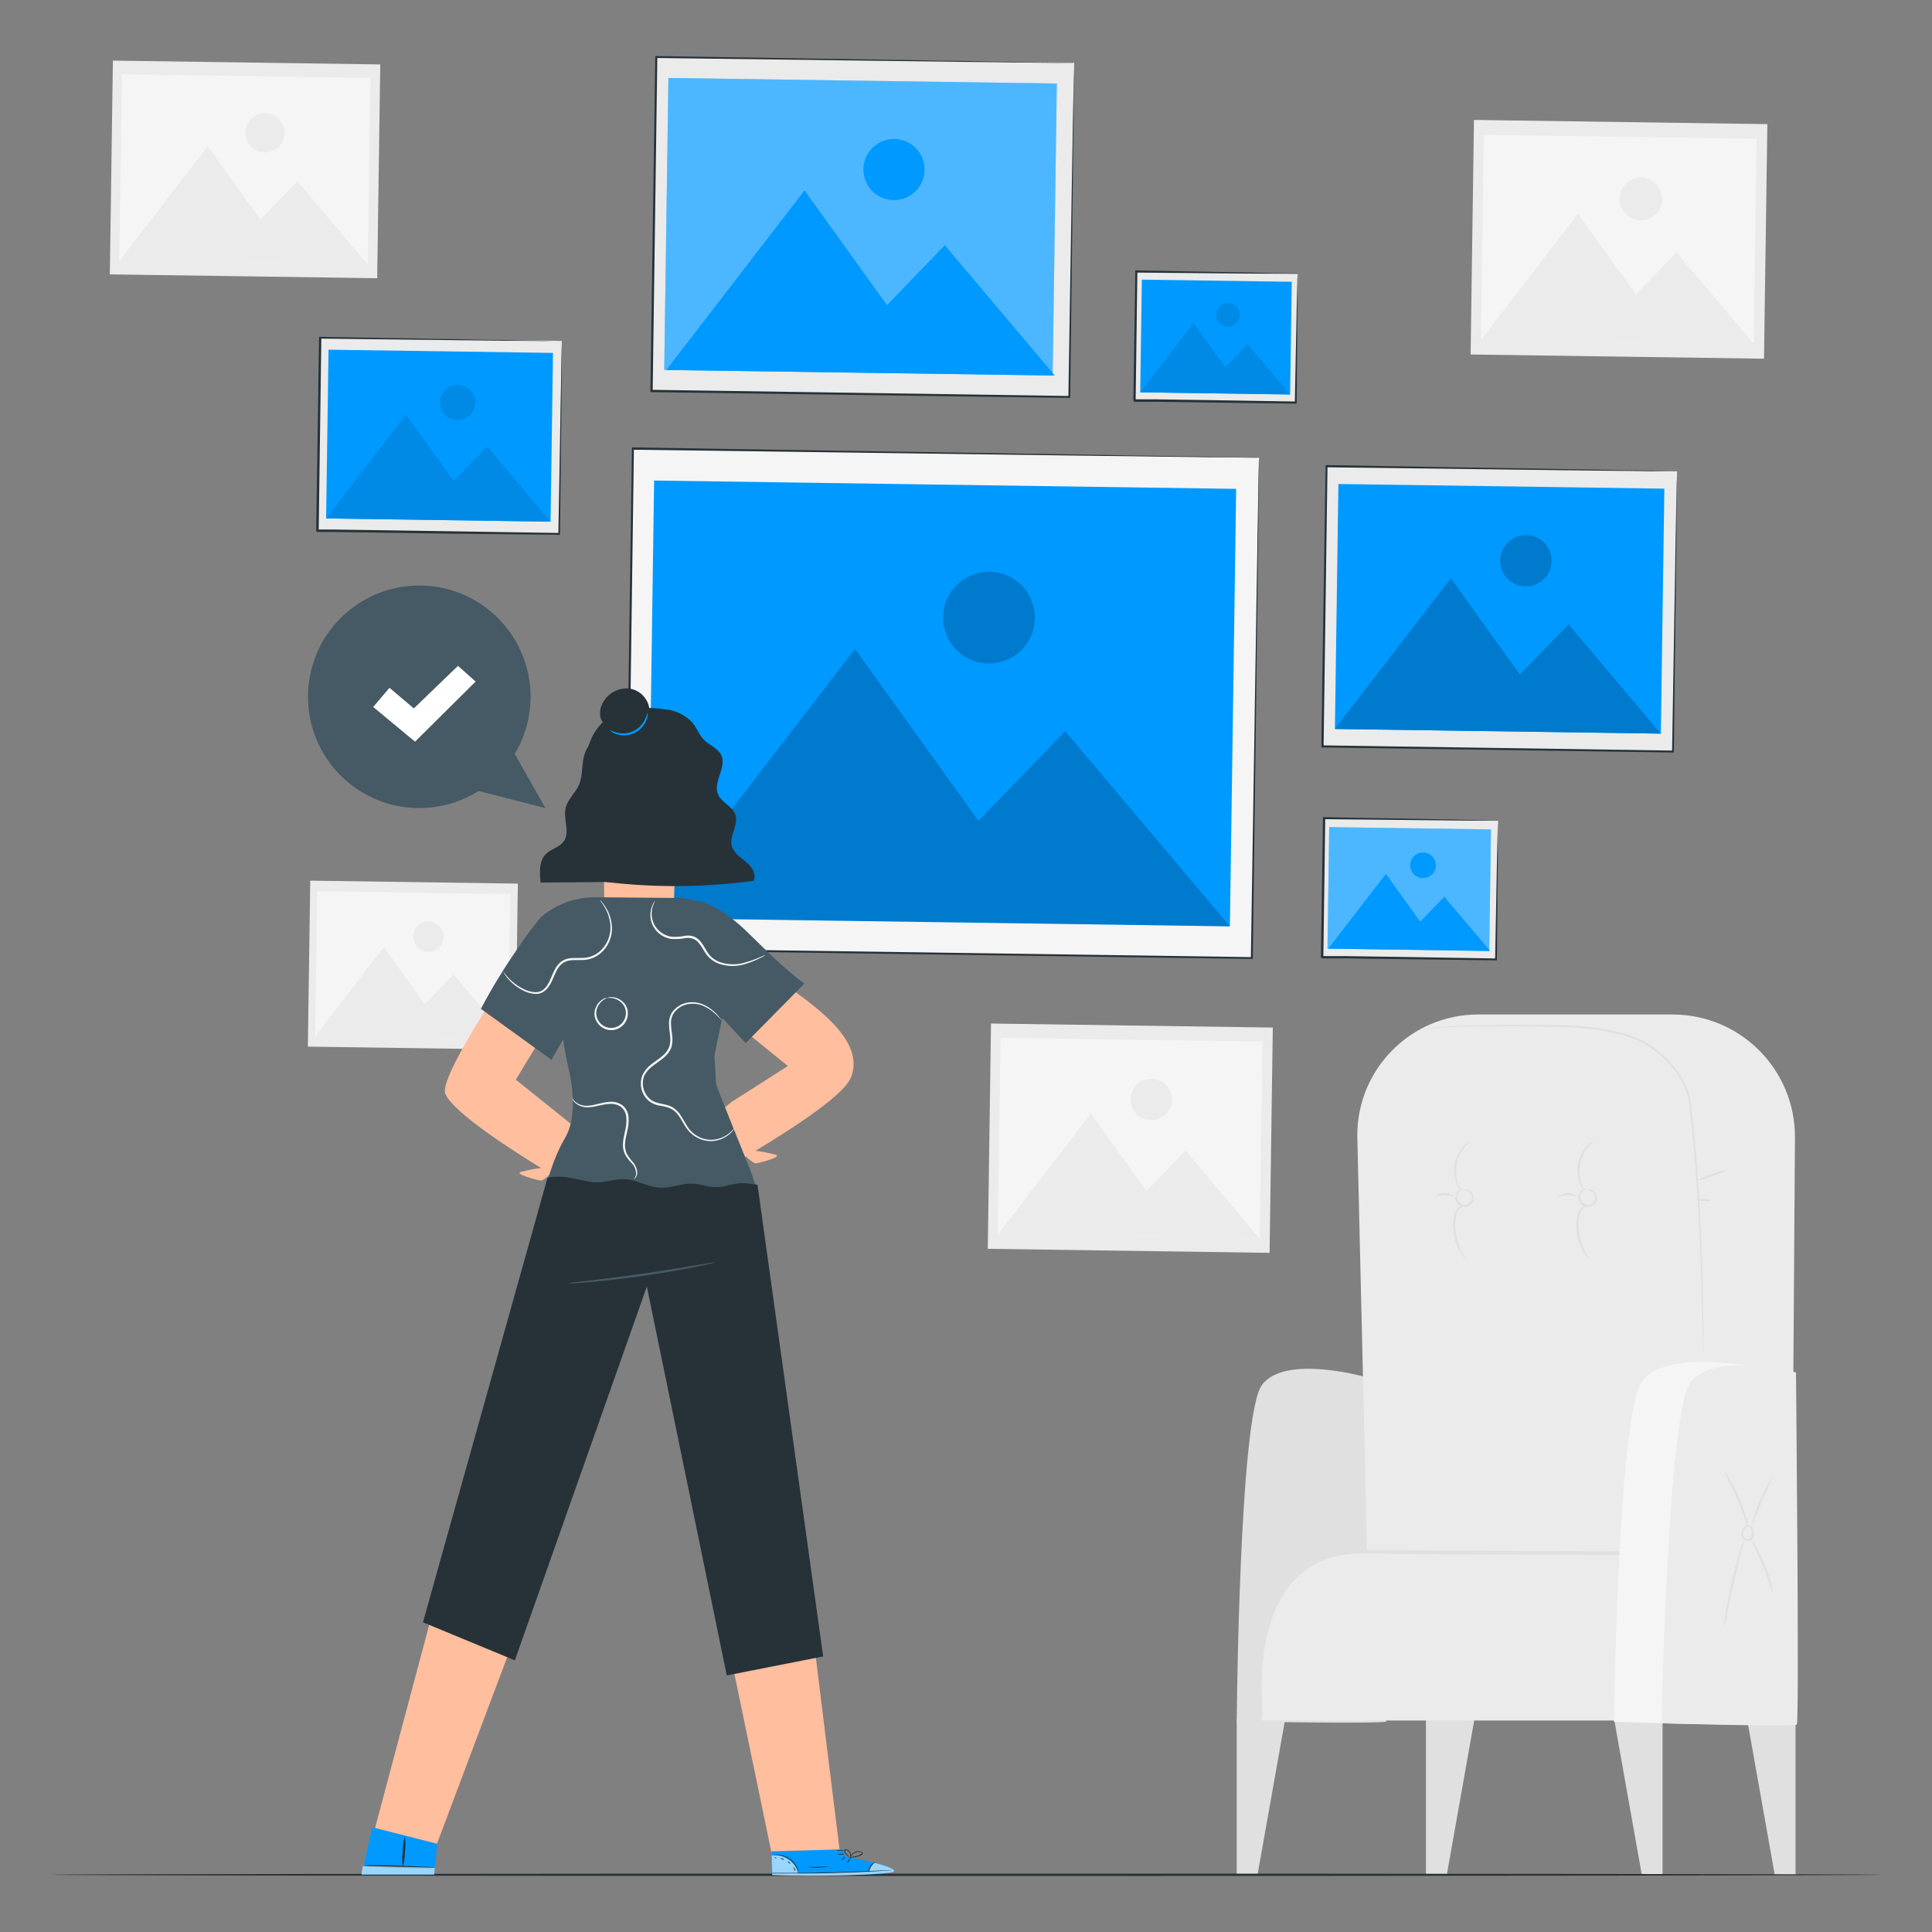 <?xml version="1.0" encoding="UTF-8"?>
<svg id="Layer_2" data-name="Layer 2" xmlns="http://www.w3.org/2000/svg" viewBox="0 0 1000 1000">
  <rect x="0" y="0" width="1000" height="1000" fill="#808080" stroke="none"/>
  <defs>
    <style>
      .cls-1, .cls-2, .cls-3, .cls-4, .cls-5, .cls-6, .cls-7, .cls-8, .cls-9, .cls-10, .cls-11, .cls-12, .cls-13 {
        stroke-width: 0px;
      }

      .cls-1, .cls-8, .cls-11 {
        fill: #000;
      }

      .cls-2 {
        fill: #e0e0e0;
      }

      .cls-3 {
        fill: #455a64;
      }

      .cls-4 {
        fill: #f5f5f5;
      }

      .cls-5 {
        fill: #09f;
      }

      .cls-6 {
        fill: #ffbe9d;
      }

      .cls-7 {
        fill: #ebebeb;
      }

      .cls-8, .cls-9, .cls-11, .cls-12 {
        isolation: isolate;
      }

      .cls-8, .cls-14 {
        opacity: .1;
      }

      .cls-15, .cls-12 {
        opacity: .6;
      }

      .cls-9 {
        opacity: .3;
      }

      .cls-9, .cls-12, .cls-13 {
        fill: #fff;
      }

      .cls-10 {
        fill: #263238;
      }

      .cls-11, .cls-16 {
        opacity: .2;
      }
    </style>
  </defs>
  <g id="freepik--background-complete--inject-15">
    <path class="cls-2" d="M886.49,536.68c-3.01,1.62-6.2,2.88-9.5,3.76-3.18,1.27-6.49,2.17-9.88,2.68,3.01-1.62,6.2-2.88,9.5-3.76,3.18-1.26,6.5-2.15,9.88-2.68Z"/>
    <polygon class="cls-2" points="640.13 889.91 640.13 970.38 650.89 970.38 665.35 889.02 640.13 889.91"/>
    <polygon class="cls-2" points="738.07 889.91 738.07 970.38 748.86 970.38 763.32 889.02 738.07 889.91"/>
    <polygon class="cls-2" points="860.55 889.91 860.55 970.38 849.79 970.38 835.33 889.02 860.55 889.91"/>
    <polygon class="cls-2" points="929.38 889.91 929.38 970.38 918.6 970.38 904.14 889.02 929.38 889.91"/>
    <path class="cls-2" d="M707.43,712.91s-42.56-12.29-54.32,4.07c-11.76,16.36-12.98,174.05-12.98,174.05,0,0,75.98,1.37,77.37,0s-10.08-178.13-10.08-178.13Z"/>
    <path class="cls-7" d="M927.21,862.27l1.86-273.39c.23-34.99-27.94-63.54-62.93-63.78-.25,0-.5,0-.76,0h-100.31c-34.54,0-62.53,28-62.53,62.54,0,.49,0,.99.02,1.48l6.44,273.15h218.21Z"/>
    <path class="cls-7" d="M927.21,862.27s-38.69-57.07-84.15-58.95-143.47,0-143.47,0c0,0-43.45,1.66-46.5,55.47v31.73h274.13v-28.26Z"/>
    <path class="cls-2" d="M838.26,804.96l-112.52-.58c-11.76,0-25.11-1.51-36.49,1.73-33.55,9.5-38.46,52.39-35.81,81.93,0,1.2-1.77,1.2-1.88,0-2.21-24.82.38-59.57,21.59-76.09,12.25-9.52,26.46-9.68,41.08-9.61l124.01.66c.52.08.88.57.8,1.09-.06.41-.39.73-.8.8l.02.07Z"/>
    <path class="cls-2" d="M733.51,533.65l.73-.27c.47-.13,1.2-.4,2.21-.62s2.21-.4,3.61-.62,3.08-.38,4.96-.53c7.46-.64,18.29-1.04,31.69-1.13h21.9c8.39-.08,16.78.3,25.13,1.15,4.52.54,9.01,1.34,13.44,2.41,4.65,1.07,9.16,2.68,13.44,4.78,8.85,4.9,16.13,12.2,21.02,21.06,1.19,2.29,2.12,4.7,2.79,7.2.56,2.47.95,4.98,1.15,7.51.6,4.94,1.06,9.81,1.55,14.62.93,9.59,1.59,18.87,2.21,27.7,1.11,17.72,1.59,33.62,1.93,46.99s.42,24.23.49,31.71v10.83c.03.26.03.52,0,.78-.03-.26-.03-.52,0-.78v-2.21c0-2.04-.16-4.94-.27-8.61-.22-7.55-.51-18.36-.86-31.69s-1-29.3-2.21-46.95c-.58-8.86-1.28-18.09-2.21-27.66-.49-4.78-.97-9.65-1.55-14.59-.21-2.47-.58-4.93-1.13-7.35-.66-2.41-1.57-4.74-2.72-6.95-2.33-4.39-5.32-8.4-8.86-11.89-3.42-3.44-7.31-6.37-11.56-8.7-4.2-2.07-8.62-3.65-13.18-4.72-4.38-1.07-8.81-1.88-13.29-2.44-8.31-.86-16.67-1.27-25.02-1.24-7.86-.13-15.19-.22-21.88-.22-13.29,0-24.2.24-31.67.75l-4.94.44-3.61.51c-.95.16-1.66.4-2.21.51-.34.14-.71.21-1.08.22Z"/>
    <path class="cls-2" d="M893.97,605.55c-2.38,1.43-4.94,2.53-7.62,3.28-2.54,1.11-5.22,1.85-7.97,2.21,2.37-1.43,4.93-2.54,7.6-3.28,2.55-1.11,5.24-1.85,7.99-2.21Z"/>
    <path class="cls-2" d="M885.51,621.25c0,.31-1.64.51-3.59.42s-3.57-.42-3.54-.73,1.62-.51,3.59-.42,3.54.42,3.54.73Z"/>
    <path class="cls-2" d="M821.09,616.03s.31-.29,1.04-.35c1.06-.02,2.09.34,2.9,1.02,1.32,1.06,1.89,2.8,1.44,4.43-.55,1.98-2.26,3.41-4.3,3.61-2.03.06-3.9-1.1-4.76-2.95-.69-1.48-.56-3.21.35-4.56.54-.89,1.36-1.57,2.33-1.95.69-.24,1.09-.22,1.11-.16-1.13.57-2.08,1.44-2.75,2.52-.61,1.15-.61,2.53,0,3.68.73,1.39,2.18,2.24,3.74,2.21,1.56-.17,2.87-1.26,3.32-2.77.39-1.23.01-2.58-.95-3.43-.95-.87-2.19-1.33-3.48-1.31Z"/>
    <path class="cls-2" d="M824.81,590.63c.11.13-1.2,1.13-2.79,3.14-2.09,2.57-3.52,5.61-4.16,8.86-.56,3.29-.32,6.66.71,9.83.8,2.46,1.66,3.83,1.51,3.94-1.01-1.03-1.77-2.28-2.21-3.65-1.33-3.28-1.7-6.86-1.09-10.34.65-3.47,2.27-6.68,4.67-9.26.89-1.11,2.05-1.98,3.37-2.52Z"/>
    <path class="cls-2" d="M822.33,651.48c-1.2-1.03-2.17-2.3-2.86-3.72-1.9-3.33-3.08-7.03-3.45-10.85-.2-2.09-.16-4.21.13-6.29.2-1.77.89-3.46,1.97-4.87.77-.92,1.81-1.59,2.97-1.9.84-.2,1.31,0,1.31,0-1.44.42-2.7,1.29-3.61,2.48-1.66,2.21-1.97,6.29-1.59,10.54.38,3.67,1.4,7.24,3.01,10.56,1.22,2.5,2.28,3.94,2.13,4.05Z"/>
    <path class="cls-2" d="M806.79,619.41c-.24-.2,1.71-1.97,4.74-1.97s4.98,1.73,4.74,1.95c-1.56-.35-3.15-.61-4.74-.78-1.59.18-3.17.45-4.74.8Z"/>
    <path class="cls-2" d="M757.27,616.03s.33-.29,1.06-.35c1.06-.02,2.09.34,2.9,1.02,1.31,1.06,1.87,2.8,1.42,4.43-.53,1.98-2.24,3.41-4.27,3.61-2.03.06-3.9-1.1-4.76-2.95-.68-1.48-.56-3.2.33-4.56.55-.88,1.38-1.57,2.35-1.95.69-.24,1.09-.22,1.11-.16-1.13.57-2.08,1.44-2.75,2.52-.61,1.15-.61,2.53,0,3.68.73,1.39,2.18,2.24,3.74,2.21,1.56-.18,2.86-1.27,3.32-2.77.39-1.23.01-2.58-.95-3.43-.96-.87-2.21-1.33-3.5-1.31Z"/>
    <path class="cls-2" d="M760.97,590.63c0,.13-1.2,1.13-2.81,3.14-4.3,5.25-5.6,12.35-3.43,18.78.8,2.46,1.66,3.83,1.51,3.94-1.02-1.02-1.78-2.28-2.21-3.65-2.75-6.67-1.35-14.33,3.59-19.6.88-1.14,2.04-2.04,3.37-2.61Z"/>
    <path class="cls-2" d="M758.49,651.48c-1.2-1.03-2.17-2.3-2.86-3.72-2.98-5.19-4.14-11.22-3.32-17.14.2-1.77.89-3.46,1.97-4.87.75-.94,1.78-1.63,2.95-1.95.82-.2,1.31,0,1.31,0-1.44.41-2.71,1.28-3.61,2.48-1.66,2.21-1.97,6.29-1.59,10.54.37,3.67,1.39,7.25,3.01,10.56,1.24,2.55,2.3,3.99,2.15,4.1Z"/>
    <path class="cls-2" d="M742.95,619.41c-.24-.2,1.71-1.97,4.74-1.97s4.98,1.73,4.74,1.95c-1.56-.35-3.15-.61-4.74-.78-1.59.18-3.17.45-4.74.8Z"/>
    <path class="cls-4" d="M926.06,711.07s-65.1-16.83-76.89,5.31-13.84,174.81-13.84,174.81c0,0,94,3.48,94.22-.49s-3.5-179.64-3.5-179.64Z"/>
    <path class="cls-7" d="M929.6,710.36s-42.98-11.07-54.72,5.29-14.84,176.31-14.84,176.31c0,0,68.65,2.02,70,.64s-.44-182.25-.44-182.25Z"/>
    <path class="cls-2" d="M904.38,790.06s.16-.4.82-.49c.96-.07,1.86.5,2.21,1.4.48,1.15.63,2.42.42,3.65-.09.83-.45,1.62-1.04,2.21-.69.6-1.62.85-2.52.69-1.22-.2-2.24-1.05-2.66-2.21-.35-.97-.35-2.04,0-3.01.54-1.3,1.53-2.36,2.79-2.99v.47c-.71-.33-1.09-.53-1.04-.62s.44,0,1.22.11l.47.11-.4.35c-.99.74-1.76,1.75-2.21,2.9-.6,1.43.07,3.08,1.5,3.68.12.05.24.09.36.12,1.08.19,2.11-.54,2.3-1.63.01-.07.02-.14.02-.21.2-1.05.17-2.13-.11-3.17-.2-.65-.75-1.13-1.42-1.24-.38-.27-.64-.07-.71-.13Z"/>
    <path class="cls-2" d="M892.15,761.14c1.08,1.15,2,2.45,2.72,3.85,1.97,3.27,3.72,6.66,5.23,10.16,1.52,3.5,2.81,7.09,3.85,10.76.53,1.49.86,3.05.97,4.63-.35,0-2.35-6.82-5.89-14.93s-7.09-14.48-6.89-14.48Z"/>
    <path class="cls-2" d="M917.82,763.73c.29.16-2.64,6.11-5.85,13.6-3.21,7.48-5.58,13.66-5.89,13.55,2.5-9.6,6.46-18.75,11.74-27.15h0Z"/>
    <path class="cls-2" d="M892.44,842.1c.04-2.3.29-4.59.75-6.84.64-4.21,1.71-9.96,3.12-16.3s2.95-11.98,4.16-16.05c.53-2.23,1.27-4.4,2.21-6.49-.32,2.25-.8,4.47-1.46,6.64-1.02,4.12-2.41,9.79-3.83,16.1s-2.61,12.02-3.45,16.17c-.33,2.29-.83,4.56-1.51,6.78Z"/>
    <path class="cls-2" d="M917.75,824.58c-.33,0-2.21-6.44-5.34-14.15-3.12-7.71-6.38-13.71-6.09-13.86,1.02,1.1,1.86,2.36,2.48,3.72,1.76,3.13,3.32,6.37,4.67,9.7,1.36,3.32,2.51,6.72,3.45,10.19.5,1.42.78,2.9.82,4.41Z"/>
    <rect class="cls-7" x="170.73" y="445.83" width="85.92" height="107.47" transform="translate(-288.88 706.07) rotate(-89.18)"/>
    <rect class="cls-4" x="176.06" y="449.61" width="75.09" height="99.92" transform="translate(-288.97 706.01) rotate(-89.18)"/>
    <polygon class="cls-7" points="163.14 536.39 198.68 490.2 219.87 519.72 234.78 504.31 263.03 537.81 163.14 536.39"/>
    <path class="cls-7" d="M229.55,484.93c-.06,4.34-3.63,7.81-7.97,7.75-4.34-.06-7.81-3.63-7.75-7.97.06-4.34,3.63-7.81,7.97-7.75,4.33.05,7.8,3.6,7.75,7.93,0,.02,0,.03,0,.05Z"/>
    <rect class="cls-7" x="71.52" y="18.49" width="110.66" height="138.4" transform="translate(37.34 213.27) rotate(-89.18)"/>
    <rect class="cls-4" x="78.39" y="23.38" width="96.7" height="128.68" transform="translate(37.22 213.19) rotate(-89.18)"/>
    <polygon class="cls-7" points="61.72 135.14 107.51 75.68 134.79 113.68 153.97 93.86 190.38 136.98 61.72 135.14"/>
    <path class="cls-7" d="M147.26,68.88c-.07,5.6-4.67,10.08-10.28,10.01-5.6-.07-10.08-4.67-10.01-10.28.07-5.6,4.67-10.08,10.28-10.01,0,0,.01,0,.02,0,5.59.07,10.06,4.66,9.99,10.25,0,0,0,.02,0,.02Z"/>
    <rect class="cls-7" x="777.27" y="47.94" width="121.42" height="151.87" transform="translate(702.13 959.99) rotate(-89.18)"/>
    <rect class="cls-4" x="784.79" y="53.27" width="106.14" height="141.19" transform="translate(702.01 959.87) rotate(-89.18)"/>
    <polygon class="cls-7" points="766.51 175.93 816.75 110.67 846.71 152.37 867.75 130.6 907.68 177.94 766.51 175.93"/>
    <path class="cls-7" d="M860.38,103.21c-.11,6.11-5.16,10.98-11.27,10.87-6.11-.11-10.98-5.16-10.87-11.27.11-6.08,5.1-10.93,11.18-10.87,6.11.06,11.02,5.07,10.96,11.18,0,.03,0,.06,0,.09Z"/>
    <rect class="cls-7" x="526.73" y="516.19" width="116.61" height="145.87" transform="translate(-12.4 1165.67) rotate(-89.18)"/>
    <rect class="cls-4" x="533.97" y="521.31" width="101.93" height="135.61" transform="translate(-12.49 1165.56) rotate(-89.18)"/>
    <polygon class="cls-7" points="516.39 639.08 564.66 576.41 593.43 616.47 613.62 595.56 651.98 641.03 516.39 639.08"/>
    <path class="cls-7" d="M606.56,569.26c-.09,5.89-4.93,10.6-10.83,10.52-5.89-.09-10.6-4.93-10.52-10.83.09-5.89,4.93-10.6,10.83-10.52,5.89.08,10.6,4.93,10.52,10.83h0Z"/>
  </g>
  <g id="freepik--Floor--inject-15">
    <path class="cls-10" d="M973.05,970.38c0,.35-211.81.62-473.03.62s-473.07-.27-473.07-.62,211.77-.6,473.07-.6,473.03.27,473.03.6Z"/>
  </g>
  <g id="freepik--Images--inject-15">
    <rect class="cls-7" x="703.77" y="224.41" width="145.07" height="181.45" transform="translate(450.09 1086.86) rotate(-89.18)"/>
    <path class="cls-10" d="M868.04,243.89h-13.29l-37.16-.4-131.01-1.62.53-.49c-.6,43.16-1.28,92.65-2.02,145.02h0l-.58-.6,181.45,2.7-.49.47c.73-43.67,1.33-79.85,1.75-105.19.22-12.67.42-22.59.53-29.41,0-3.37.13-5.96.18-7.75s0-2.7,0-2.7v10.27c0,6.78-.16,16.67-.29,29.3-.31,25.4-.73,61.69-1.26,105.5v.49h-.49l-181.38-2.59h-.58v-.58h0c.78-52.37,1.51-101.86,2.21-145.02v-.55h.51l131.32,2.21,37.05.66,9.74.2h2.5l.75.07Z"/>
    <rect class="cls-5" x="712.81" y="230.77" width="126.8" height="168.72" transform="translate(450 1086.74) rotate(-89.18)"/>
    <polygon class="cls-5" points="690.91 377.31 750.96 299.34 786.75 349.16 811.88 323.17 859.6 379.72 690.91 377.31"/>
    <path class="cls-5" d="M803.09,290.44c-.11,7.34-6.15,13.2-13.49,13.08-7.34-.11-13.2-6.15-13.08-13.49.11-7.34,6.15-13.19,13.48-13.08,7.34.11,13.2,6.15,13.09,13.48,0,0,0,0,0,0Z"/>
    <polygon class="cls-11" points="690.91 377.31 750.96 299.34 786.75 349.16 811.88 323.17 859.6 379.72 690.91 377.31"/>
    <g class="cls-16">
      <path class="cls-1" d="M803.09,290.44c-.11,7.34-6.15,13.2-13.49,13.08-7.34-.11-13.2-6.15-13.08-13.49.11-7.34,6.15-13.19,13.48-13.08,7.34.11,13.2,6.15,13.09,13.48,0,0,0,0,0,0Z"/>
    </g>
    <rect class="cls-7" x="360.19" y="9.24" width="172.9" height="216.26" transform="translate(322.89 562.29) rotate(-89.18)"/>
    <path class="cls-10" d="M555.96,32.59h-4.07l-11.74-.11-44.29-.49-156.16-1.97.53-.51c-.73,51.44-1.55,110.43-2.41,172.86h0l-.58-.6,216.24,3.19-.49.49c.84-52.08,1.55-95.22,2.04-125.4.27-15.1.49-26.93.64-35.03,0-4.03.13-7.13.18-9.23s0-3.21,0-3.21v12.25c0,8.08-.2,19.93-.38,34.94-.35,30.25-.89,73.5-1.53,125.69v.49h-.47l-216.24-2.99h-.58v-.58h0c.91-62.43,1.77-121.4,2.52-172.86v-.51h.53l156.47,2.5,44.16.75,11.65.24h2.97l1,.09Z"/>
    <rect class="cls-5" x="369.84" y="16.82" width="151.14" height="201.07" transform="translate(321.69 561.04) rotate(-89.18)"/>
    <rect class="cls-9" x="369.84" y="16.82" width="151.14" height="201.07" transform="translate(321.69 561.04) rotate(-89.18)"/>
    <polygon class="cls-5" points="344.88 191.5 416.43 98.56 459.1 157.95 489.04 126.94 545.93 194.35 344.88 191.5"/>
    <circle class="cls-5" cx="462.73" cy="87.76" r="15.83" transform="translate(-7.62 63.36) rotate(-7.77)"/>
    <rect class="cls-7" x="693.92" y="415.12" width="71.99" height="90.06" transform="translate(259.36 1183.4) rotate(-89.18)"/>
    <path class="cls-10" d="M775.45,424.79h-6.64l-18.47-.13-64.93-.66.53-.51c-.29,21.44-.62,45.99-.97,71.97l-.55-.58h12.36l12.14.18,23.36.35,42.07.69-.47.47c.4-21.61.75-39.53.97-52.13.16-6.24.27-11.18.33-14.62,0-1.64,0-2.95.11-3.88s0-1.37,0-1.37v19.58c-.11,12.67-.29,30.69-.49,52.44v.47h-.49l-42.19-.53-23.36-.31-12.11-.18h-12.38c.51.53-.71-.71-.58-.6.4-25.98.75-50.53,1.09-71.97v-.51h.53l65.26,1.2,18.34.4,4.83.13h1.22l.49.11Z"/>
    <rect class="cls-5" x="697.95" y="418.3" width="62.93" height="83.73" transform="translate(258.86 1182.92) rotate(-89.18)"/>
    <rect class="cls-9" x="697.95" y="418.3" width="62.93" height="83.73" transform="translate(258.86 1182.92) rotate(-89.18)"/>
    <polygon class="cls-5" points="687.54 491 717.35 452.31 735.11 477.05 747.57 464.14 771.27 492.22 687.54 491"/>
    <path class="cls-5" d="M743.21,447.88c0,3.67-2.98,6.64-6.65,6.64-3.67,0-6.64-2.98-6.64-6.65,0-3.67,2.98-6.64,6.65-6.64.05,0,.1,0,.15,0,3.61.08,6.49,3.03,6.49,6.64Z"/>
    <rect class="cls-7" x="177.63" y="163.01" width="99.92" height="124.98" transform="translate(-1.14 449.84) rotate(-89.18)"/>
    <path class="cls-10" d="M290.78,176.53h-9.19l-25.6-.22-90.19-1.04.53-.49c-.4,29.74-.86,63.82-1.37,99.89.13.13-1.06-1.11-.53-.58h8.72l8.55.13,16.85.24,32.42.49,58.53.91-.49.47c.53-30.03.97-54.94,1.28-72.39.18-8.7.31-15.5.4-20.28,0-2.21.11-4.1.13-5.36s0-1.86,0-1.86v7.04c0,4.69,0,11.49-.16,20.15-.2,17.54-.47,42.56-.8,72.72v.47h-.49l-58.57-.64-32.42-.47-16.83-.22-8.57-.13h-8.72c.49.51-.73-.71-.6-.6.55-36.07,1.04-70.15,1.48-99.89v-.53h.51l90.5,1.55,25.49.51,6.64.16h1.71l.78-.02Z"/>
    <rect class="cls-5" x="183.84" y="167.4" width="87.34" height="116.19" transform="translate(-1.22 449.76) rotate(-89.18)"/>
    <polygon class="cls-5" points="168.79 268.34 210.13 214.61 234.8 248.94 252.09 231.02 284.98 270 168.79 268.34"/>
    <path class="cls-5" d="M246.05,208.48c-.07,5.05-4.23,9.08-9.28,9.01-5.05-.07-9.08-4.23-9.01-9.28.07-5.05,4.23-9.08,9.28-9.01,5.05.07,9.09,4.23,9.01,9.28,0,0,0,0,0,0Z"/>
    <polygon class="cls-8" points="168.79 268.34 210.13 214.61 234.8 248.94 252.09 231.02 284.98 270 168.79 268.34"/>
    <g class="cls-14">
      <path class="cls-1" d="M246.05,208.48c-.07,5.05-4.23,9.08-9.28,9.01-5.05-.07-9.08-4.23-9.01-9.28.07-5.05,4.23-9.08,9.28-9.01,5.05.07,9.09,4.23,9.01,9.28,0,0,0,0,0,0Z"/>
    </g>
    <rect class="cls-7" x="596.11" y="132.75" width="66.72" height="83.46" transform="translate(446 801.4) rotate(-89.18)"/>
    <path class="cls-10" d="M671.66,141.69c-.14.02-.28.02-.42,0h-5.76l-17.12-.07-60.17-.53.51-.51c-.27,19.93-.55,42.63-.89,66.7l-.55-.58h11.47l11.23.16,21.66.33,39.08.64-.49.47c.4-19.93.71-36.63.95-48.3.13-5.8.24-10.36.31-13.55,0-1.53,0-2.72.11-3.61s0-1.26,0-1.26c.02.39.02.78,0,1.17v16.94c-.11,11.76-.27,28.48-.44,48.72v.49h-.47l-39.08-.49-21.66-.29-11.25-.16h-11.47l-.58-.58c.38-24.09.71-46.86,1.02-66.72v-.69h.53l60.48,1.13,17.01.38h5.56l.42.2Z"/>
    <rect class="cls-5" x="600.23" y="135.66" width="58.33" height="77.59" transform="translate(445.95 801.29) rotate(-89.18)"/>
    <polygon class="cls-5" points="590.19 203.05 617.81 167.2 634.26 190.12 645.84 178.16 667.79 204.18 590.19 203.05"/>
    <path class="cls-5" d="M641.72,163.11c-.05,3.38-2.83,6.07-6.2,6.02-3.38-.05-6.07-2.83-6.02-6.2.05-3.37,2.82-6.07,6.2-6.02,3.37.06,6.06,2.83,6.02,6.2Z"/>
    <polygon class="cls-8" points="590.19 203.05 617.81 167.2 634.26 190.12 645.84 178.16 667.79 204.18 590.19 203.05"/>
    <g class="cls-14">
      <path class="cls-1" d="M641.72,163.11c-.05,3.38-2.83,6.07-6.2,6.02-3.38-.05-6.07-2.83-6.02-6.2.05-3.37,2.82-6.07,6.2-6.02,3.37.06,6.06,2.83,6.02,6.2Z"/>
    </g>
    <rect class="cls-4" x="358.24" y="202.05" width="259.09" height="324.08" transform="translate(116.75 846.62) rotate(-89.18)"/>
    <path class="cls-10" d="M651.64,236.87h-5.98l-17.56-.18-66.3-.82-234.2-3.1.51-.51c-1.09,77.08-2.21,165.48-3.63,259.09h0l-.58-.58,324.04,4.63-.49.49c1.22-78.06,2.21-142.76,2.95-187.98.38-22.63.66-40.37.86-52.48.11-6.05.2-10.67.27-13.82s.11-4.78.11-4.78v4.67c0,3.1,0,7.73-.13,13.75-.13,12.07-.35,29.78-.62,52.37-.6,45.29-1.44,110.08-2.44,188.23v.49h-.47l-324.06-4.54h-.58v-.62c1.35-93.52,2.64-181.92,3.76-259.09v-.51h.51l234.38,3.76,66.19,1.09,17.47.31h4.43l1.55.13Z"/>
    <rect class="cls-5" x="374.34" y="213.46" width="226.47" height="301.3" transform="translate(116.53 846.42) rotate(-89.18)"/>
    <polygon class="cls-11" points="335.31 475.17 442.56 335.9 506.47 424.9 551.35 378.46 636.59 479.46 335.31 475.17"/>
    <g class="cls-16">
      <path class="cls-1" d="M535.65,320c-.18,13.11-10.96,23.59-24.07,23.4-13.11-.18-23.59-10.96-23.4-24.07.18-13.11,10.96-23.59,24.07-23.4,0,0,.01,0,.02,0,13.1.21,23.56,10.97,23.38,24.07Z"/>
    </g>
  </g>
  <g id="freepik--Character--inject-15">
    <path class="cls-6" d="M296.38,582.45l-3.85-3.1v-.35l-.16.2-25.38-20.37,10.9-17.94-26.26-19.18c0,1.28-24.36,37.65-21.06,44.69,4.69,10.08,36.49,30.2,49.51,38.15-3.55.44-7.06,1.13-10.52,2.06-3.32,1.09,7.51,3.96,10.12,4.43,1.02.2,3.12-1.42,5.34-3.59l.62.35.69-1.64c2.39-2.44,4.61-5.05,6.64-7.79.58-2.87.69-5.82.33-8.72l3.08-7.2Z"/>
    <path class="cls-6" d="M374.75,573.53l3.85-3.08v-.35l.16.2,29.03-18.53-28.03-22.76,24.25-21.04c18.73,13.29,43.78,30.58,36.54,49.51-3.94,10.39-36.47,30.23-49.49,38.15,3.55.47,7.06,1.16,10.52,2.08,3.3,1.09-7.51,3.94-10.12,4.43-1.02.22-3.12-1.42-5.36-3.57l-.6.35-.64-1.66c-2.39-2.44-4.61-5.05-6.64-7.79-.56-2.87-.66-5.8-.31-8.7l-3.14-7.24Z"/>
    <path class="cls-6" d="M329.33,487.59h0c9.93.74,18.58-6.71,19.32-16.63.02-.21.03-.43.04-.64.38-9.79.71-19.69.71-19.69,0,0,14.84-1.4,15.92-16.1s.58-48.61.58-48.61h0c-16.57-8.35-36.36-7.08-51.73,3.32l-2.21,1.55.82,79.03c.11,9.31,7.28,17.01,16.56,17.76Z"/>
    <path class="cls-10" d="M328.65,366.83c-8.86-.27-17.05,5.58-21.19,12.78s-5.05,15.5-5.45,23.63c-.46,15.92-.09,31.86,1.13,47.74-.07,1.2.3,2.38,1.02,3.34,1.09.9,2.46,1.42,3.88,1.46,27.18,3.77,54.74,3.82,81.93.13,1.79-3.23-.71-7.09-3.61-9.57s-6.49-4.76-7.53-8.24c-1.64-5.49,3.81-11.38,1.68-16.74-1.59-4.03-6.89-6-8.75-9.94-3.12-6.64,4.94-14.59,1.35-20.99-1.86-3.34-6.22-4.83-8.86-7.62-2.44-2.46-3.5-5.8-5.6-8.5-3.76-4.21-9.03-6.78-14.66-7.15-5.01-.82-10.11-.93-15.15-.33"/>
    <path class="cls-10" d="M307.7,383.64c-3.79,1.86-5.43,6.38-5.98,10.56s-.4,8.59-2.21,12.42-5.74,7.24-6.75,11.65c-1.33,5.69,2.44,12.42-.95,17.21-2.21,3.08-6.49,3.85-9.19,6.49-3.72,3.65-3.39,9.65-2.79,14.84l49.05-.42"/>
    <path class="cls-10" d="M325.46,378.48c5.9-.06,10.67-4.82,10.74-10.72-.35-5.85-4.8-10.63-10.61-11.4-5.79-.48-11.28,2.65-13.82,7.88-1.22,2.32-1.51,5.02-.82,7.55.89,2.46,2.68,4.5,5,5.71,4.76,2.65,10.54,2.65,15.3,0"/>
    <path class="cls-5" d="M335.16,369c.19,1.3-.03,2.62-.62,3.79-2.45,6.18-9.33,9.33-15.61,7.15-2.21-.82-3.37-1.9-3.28-1.99s1.31.64,3.5,1.2c5.84,1.63,12.01-1.17,14.64-6.64,1.02-2.08,1.17-3.54,1.37-3.5Z"/>
    <path class="cls-3" d="M386.04,539.96l-12.2-13.07-4.03,19.27.84,14.97c0,.75,15.92,40.08,15.92,40.08,6.51,14.93,9.14,31.26,7.64,47.48l-116.61-3.39s1.71-33.95,14.81-56.16c5.98-10.16,4.43-25.49,1.66-37.11-.89-3.68-2.06-9.74-2.52-13.51v-.64l-6.11,10.67-36.52-26.37c11.87-22.88,29.27-45.99,31.36-47.72,7.59-6.37,17.15-9.92,27.06-10.05l45.42.4c2.4.24,4.76.73,7.06,1.44,5.56.4,15.39,5.09,26.29,15.5,9.19,8.86,19.42,19.49,30.23,27.37l-30.34,30.74"/>
    <path class="cls-4" d="M310.4,465.78s.27.18.73.64c.63.69,1.21,1.43,1.73,2.21,1.99,2.79,3.27,6.03,3.72,9.43.78,5.14-.85,10.35-4.43,14.13-2.09,2.26-4.84,3.81-7.86,4.43-3.17.64-6.38,0-9.46.53-1.49.2-2.9.8-4.07,1.75-1.11,1-2.01,2.2-2.66,3.54-1.42,2.64-2.21,5.51-3.92,7.95-.76,1.24-1.8,2.28-3.03,3.06-1.2.7-2.57,1.05-3.96,1.02-2.39-.13-4.72-.81-6.8-1.99-3.03-1.58-5.71-3.76-7.86-6.42-.57-.7-1.1-1.44-1.57-2.21-.31-.53-.47-.84-.42-.86s.78,1.09,2.35,2.83c2.21,2.48,4.88,4.51,7.86,5.98,1.99,1.07,4.19,1.67,6.44,1.77,1.21.01,2.41-.31,3.45-.93,1.07-.72,1.98-1.67,2.66-2.77,1.48-2.21,2.35-5.14,3.79-7.91.72-1.47,1.71-2.78,2.92-3.88,1.32-1.09,2.93-1.8,4.63-2.04,3.37-.49,6.64.11,9.43-.49,2.79-.57,5.34-1.97,7.31-4.03,1.82-1.87,3.15-4.15,3.9-6.64.64-2.15.84-4.41.6-6.64-.39-3.3-1.51-6.47-3.28-9.28-1.35-2.17-2.28-3.12-2.19-3.19Z"/>
    <path class="cls-4" d="M314.34,516.53c.61-.32,1.3-.48,1.99-.44,1.91,0,3.77.62,5.29,1.77,1.07.78,1.94,1.81,2.55,2.99.7,1.37.97,2.91.78,4.43-.38,4.74-4.53,8.28-9.27,7.9-2.64-.21-5.03-1.62-6.49-3.83-.92-1.25-1.44-2.75-1.51-4.3-.04-1.34.23-2.66.8-3.88.76-1.75,2.08-3.19,3.76-4.1.59-.36,1.26-.57,1.95-.6,0,.11-.66.31-1.71,1-1.48.98-2.62,2.39-3.28,4.03-1.02,2.38-.71,5.13.82,7.22,2.37,3.48,7.1,4.38,10.58,2.01,1.88-1.28,3.09-3.34,3.3-5.6.3-2.55-.76-5.07-2.79-6.64-1.37-1.11-3.05-1.79-4.81-1.95-1.24-.09-1.95.07-1.97-.02Z"/>
    <path class="cls-4" d="M396.48,494.21c-.87.61-1.81,1.13-2.79,1.55-2.59,1.32-5.28,2.41-8.06,3.26-4.21,1.31-8.72,1.31-12.93,0-2.52-.8-4.77-2.29-6.49-4.3-1.75-2.1-2.83-4.67-4.54-6.64-.79-1-1.83-1.76-3.01-2.21-1.19-.38-2.45-.51-3.7-.35-2.52.51-5.1.66-7.66.47-4.49-.73-8.25-3.78-9.9-8.02-1.02-2.81-1.02-5.89,0-8.7.27-.78.63-1.52,1.06-2.21.31-.44.49-.66.53-.64-.44.95-.83,1.93-1.17,2.92-.79,2.72-.66,5.62.38,8.26,1.64,3.87,5.17,6.61,9.32,7.24,2.48.17,4.97,0,7.4-.53,1.42-.18,2.85-.03,4.21.42,1.38.55,2.59,1.46,3.5,2.64,1.84,2.21,2.9,4.81,4.43,6.75,1.58,1.85,3.64,3.23,5.96,3.99,4.01,1.28,8.31,1.33,12.36.16,2.76-.77,5.47-1.72,8.1-2.86.97-.48,1.98-.87,3.01-1.17Z"/>
    <path class="cls-4" d="M380.42,583.54c-.04.12-.09.23-.16.33-.13.2-.31.51-.58.89-.81,1.08-1.77,2.05-2.86,2.86-1.73,1.31-3.73,2.23-5.85,2.7-2.83.6-5.77.35-8.46-.71-3.28-1.27-6.04-3.61-7.84-6.64-1.99-3.06-3.54-6.91-6.93-8.86-1.84-.91-3.83-1.5-5.87-1.75-2.29-.29-4.45-1.22-6.24-2.68-3.72-3.34-4.95-8.65-3.08-13.29,1.09-2.22,2.69-4.15,4.67-5.62,1.86-1.44,3.81-2.66,5.47-4.07,1.69-1.28,2.99-2.99,3.76-4.96.55-1.96.67-4.01.35-6.02-.31-2-.49-4.02-.55-6.05-.02-2,.53-3.97,1.59-5.67,2.07-2.93,5.3-4.81,8.86-5.18,2.88-.31,5.79.25,8.35,1.62,1.91.98,3.67,2.24,5.2,3.74.96.93,1.85,1.94,2.66,3.01.3.37.57.76.8,1.17,0,0-1.2-1.53-3.76-3.85-1.55-1.41-3.3-2.58-5.18-3.5-2.45-1.24-5.22-1.71-7.95-1.37-3.3.37-6.28,2.16-8.17,4.89-.95,1.54-1.42,3.33-1.37,5.14.09,1.99.28,3.97.58,5.93.36,2.16.24,4.38-.35,6.49-.82,2.17-2.24,4.06-4.07,5.47-1.75,1.48-3.7,2.7-5.49,4.12-1.86,1.3-3.38,3.02-4.43,5.03-1.7,4.18-.6,8.99,2.77,12,3.17,3.01,8.08,2.21,11.89,4.43,1.77,1.12,3.24,2.64,4.32,4.43,1.06,1.66,1.95,3.34,2.9,4.89,1.66,2.89,4.23,5.15,7.31,6.42,2.54,1.05,5.34,1.33,8.04.82,2.05-.4,4-1.22,5.71-2.41,1.48-1.07,2.82-2.32,3.96-3.74Z"/>
    <path class="cls-4" d="M328.03,610.33c.58-.62.98-1.39,1.17-2.21.18-2.41-.76-4.77-2.55-6.4-1.22-1.25-2.27-2.65-3.14-4.16-.88-1.85-1.24-3.91-1.04-5.96.22-4.25,2.21-8.57,1.71-13.18-.1-2.19-1.14-4.22-2.86-5.58-1.73-1.11-3.78-1.63-5.82-1.46-3.99.2-7.57,1.68-10.78,1.73-2.58.21-5.13-.63-7.09-2.33-.5-.47-.91-1.03-1.2-1.66-.2-.44-.24-.69-.2-.69.48.74,1.06,1.42,1.71,2.02,1.9,1.44,4.28,2.1,6.64,1.84,3.06-.13,6.51-1.66,10.78-1.97,2.33-.23,4.68.34,6.64,1.62,1.98,1.55,3.2,3.87,3.34,6.38.47,5.03-1.57,9.37-1.79,13.29-.21,1.87.08,3.75.84,5.47.81,1.46,1.78,2.82,2.9,4.05.97,1.09,1.72,2.36,2.21,3.74.34,1.06.4,2.19.18,3.28-.53,1.82-1.71,2.24-1.66,2.19Z"/>
    <path class="cls-6" d="M281.74,621.23c-2.21,3.32-89.29,331.32-89.29,331.32l30.74,9.7,117.37-311.84-58.82-29.19Z"/>
    <polygon class="cls-6" points="334.78 647.47 399.44 959.55 435.01 960.97 394.19 630.95 334.78 647.47"/>
    <path class="cls-10" d="M283.38,609.6l-64.46,230.1,47.57,19.69,68.32-193.48,41.37,201.29,49.89-9.83-33.99-244.14-4.65-.62c-2.82-.36-5.69-.21-8.46.44l-3.1.75c-3.52.85-7.2.85-10.72,0l-2.21-.53c-3.28-.77-6.69-.82-9.99-.13l-5.51,1.13c-4.06.85-8.28.59-12.2-.78l-5.49-1.88c-3.71-1.28-7.69-1.6-11.56-.91l-5.2.93c-2.89.51-5.85.46-8.72-.13l-8.86-1.82c-3.64-.76-7.4-.85-11.07-.27l-.93.18Z"/>
    <path class="cls-3" d="M370.3,653.36c-.94.38-1.92.65-2.92.82-1.9.44-4.67,1.02-8.08,1.71-6.84,1.37-16.32,3.06-26.86,4.56s-20.11,2.57-27.06,3.17c-3.48.31-6.29.53-8.24.62-1.01.11-2.03.11-3.03,0,.98-.25,1.98-.41,2.99-.49l8.19-.97c6.93-.82,16.48-1.99,26.99-3.5s19.93-3.08,26.86-4.23l8.15-1.35c.99-.2,2-.31,3.01-.33Z"/>
    <path class="cls-5" d="M437.13,960.9l-.16-3.72-37.65,1.09.31,12.22h2.33c10.34.24,52.59.62,59.41-1.51,7.73-2.3-24.25-8.08-24.25-8.08Z"/>
    <g class="cls-15">
      <path class="cls-13" d="M413.28,969.87c-.67-2.98-2.46-5.59-5-7.29-2.6-1.76-5.74-2.55-8.86-2.21l.29,9.72,13.57-.22Z"/>
    </g>
    <g class="cls-15">
      <path class="cls-13" d="M452.77,964.25s11.23,2.68,9.9,4.43-44.05,2.86-62.93,1.82v-.78l49.82-.91s1.04-4.43,3.21-4.56Z"/>
    </g>
    <path class="cls-10" d="M399.2,969.72c.21.02.43.02.64,0h8.64c5.76,0,13.71,0,22.45-.22s16.72-.6,22.45-.93l6.78-.44,1.86-.16c.21.02.41.02.62,0h-2.48l-6.8.31c-5.74.24-13.66.58-22.43.8s-16.7.31-22.45.33h-8.64l-.64.31Z"/>
    <path class="cls-10" d="M449.6,969.29c.27-1.05.66-2.07,1.17-3.03.63-.92,1.37-1.75,2.21-2.48-1.12.38-2.06,1.17-2.64,2.21-.68.96-.95,2.14-.75,3.3Z"/>
    <path class="cls-10" d="M438.42,964.42s.6-.53,1.13-1.35.86-1.53.75-1.59-.62.55-1.15,1.37-.84,1.53-.73,1.57Z"/>
    <path class="cls-10" d="M435.34,963.03s.66-.31,1.28-.86,1.06-1.06,1-1.15-.69.29-1.31.86-1.06,1.06-.97,1.15Z"/>
    <path class="cls-10" d="M433.32,959.79c.63.19,1.29.25,1.95.18.66.05,1.32-.03,1.95-.24-.63-.2-1.29-.26-1.95-.18-.66-.05-1.32.03-1.95.24Z"/>
    <path class="cls-10" d="M432.59,957.49c1.39.64,2.98.71,4.43.2-.74-.07-1.48-.07-2.21,0-.73-.12-1.47-.19-2.21-.2Z"/>
    <path class="cls-10" d="M439.59,961.37c.79.13,1.6.13,2.39,0,.86-.12,1.72-.31,2.55-.58.5-.16.98-.36,1.44-.6.28-.15.49-.4.58-.71.07-.34-.08-.69-.38-.89-1.9-.84-4.13-.29-5.43,1.33-.35.45-.6.97-.73,1.53-.05.2-.05.4,0,.6.22-.7.58-1.35,1.04-1.93.53-.63,1.23-1.08,2.02-1.31.92-.35,1.94-.35,2.86,0,.4.24.27.66-.16.91-.42.24-.87.44-1.33.58-.8.28-1.62.5-2.46.66-1.48.31-2.39.33-2.39.4Z"/>
    <path class="cls-10" d="M440.21,961.46c.28-.46.36-1.03.22-1.55-.09-.59-.34-1.15-.71-1.62-.44-.68-1.2-1.09-2.02-1.09-.47.07-.79.52-.72.99,0,.02,0,.04.01.05.06.36.2.7.42,1,.33.49.73.94,1.17,1.33.4.4.88.7,1.42.86,0,0-.49-.4-1.17-1.09-.4-.39-.76-.83-1.06-1.31-.33-.47-.58-1.31,0-1.42s1.22.47,1.59.89c.35.42.6.91.73,1.44.09.5.12,1,.11,1.51Z"/>
    <path class="cls-10" d="M399.66,960.17s1.06-.11,2.77,0c2.19.2,4.29.96,6.09,2.21,1.73,1.22,3.09,2.9,3.92,4.85.62,1.48.71,2.48.8,2.48.03-.24.03-.47,0-.71-.1-.63-.25-1.26-.47-1.86-.78-2.06-2.16-3.84-3.96-5.09-1.87-1.29-4.07-2.02-6.33-2.1-.69-.04-1.38,0-2.06.11-.26,0-.51.04-.75.11Z"/>
    <path class="cls-10" d="M417.89,966.35c3.63.54,7.33.47,10.94-.2,0-.11-2.46,0-5.47.13s-5.45-.07-5.47.07Z"/>
    <path class="cls-10" d="M410.56,966.53s.22.49.49,1,.42.97.53.95.18-.55-.13-1.13-.8-.91-.89-.82Z"/>
    <path class="cls-10" d="M407.7,963.4s.18.44.58.8.78.58.86.49-.16-.44-.55-.8-.8-.58-.89-.49Z"/>
    <path class="cls-10" d="M403.72,962.05s.51,0,1.06.27.97.42,1.06.35-.22-.55-.93-.75-1.24.02-1.2.13Z"/>
    <path class="cls-10" d="M400.88,961.43c0,.11.18.29.49.4s.6,0,.64,0-.18-.29-.49-.38-.62-.13-.64-.02Z"/>
    <polygon class="cls-5" points="192.7 945.8 187.14 970.27 224.72 970.27 226.34 954.35 192.7 945.8"/>
    <path class="cls-10" d="M225.41,966.7c-1.81.33-3.65.44-5.49.35-3.39,0-8.06,0-13.29-.22l-13.29-.58c-1.83.03-3.65-.14-5.45-.49,1.81-.31,3.64-.42,5.47-.33,3.39,0,8.06,0,13.29.24l13.18.58c1.87-.03,3.74.12,5.58.44Z"/>
    <path class="cls-10" d="M209.58,950.56c.37,2.63.37,5.3,0,7.93,0,2.66-.38,5.3-1.11,7.86-.4-2.63-.4-5.3,0-7.93-.02-2.66.35-5.31,1.11-7.86Z"/>
    <polyline class="cls-12" points="187.14 970.27 224.72 970.27 225.08 966.7 187.83 965.8 187.14 969.85"/>
  </g>
  <g id="freepik--speech-bubble--inject-15">
    <circle class="cls-3" cx="217.02" cy="360.66" r="57.6"/>
    <polygon class="cls-3" points="242.77 408.16 282.32 418.28 263.74 385.48 242.77 408.16"/>
    <polygon class="cls-13" points="201.6 356.01 193.17 365.93 214.82 383.89 246.18 352.77 237.04 344.65 214.2 366.68 201.6 356.01"/>
  </g>
</svg>